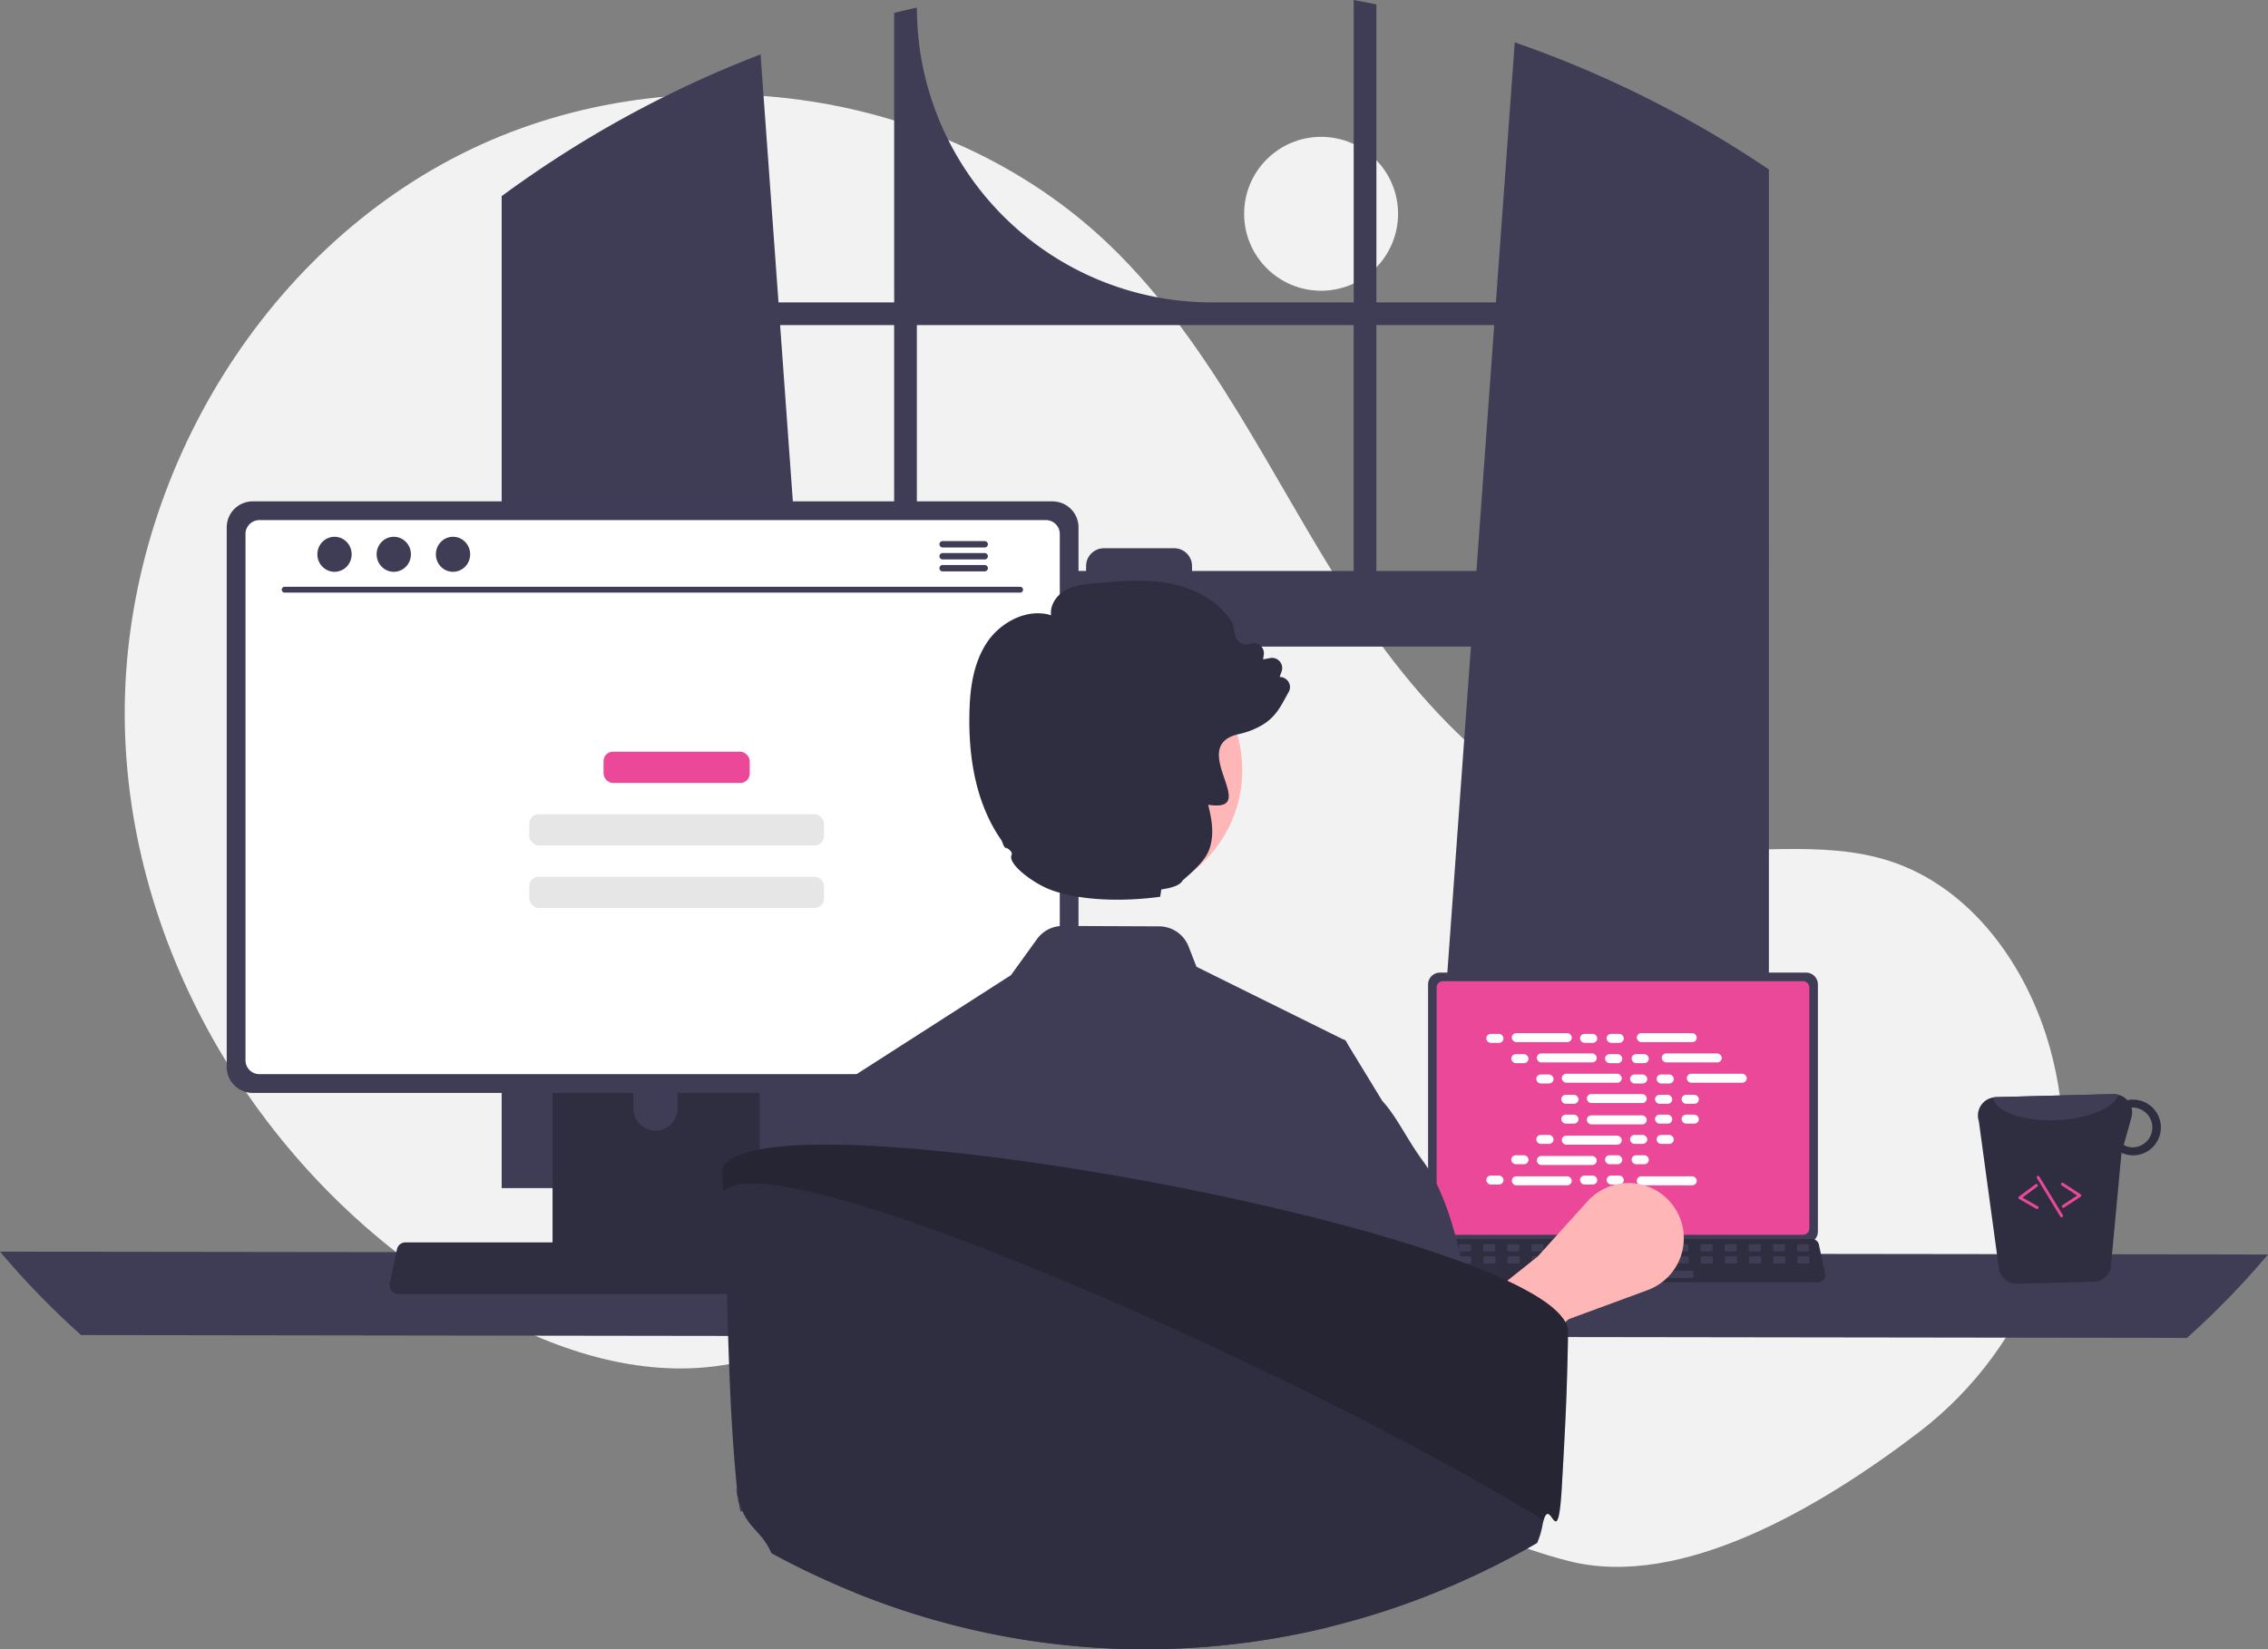 <svg xmlns="http://www.w3.org/2000/svg" data-name="Layer 1" width="786.82" height="572.26"><rect width="100%" height="100%" fill="#808080" stroke="none"/><circle cx="458.32" cy="74.18" r="26.7" fill="#f2f2f2"/><path d="M665.45 497.15c39.69-30.23 58.64-81.02 46.77-129.48q-.44-1.8-.93-3.6c-7.87-28.77-27.33-56.1-55.7-65.3-23.82-7.71-49.82-1.78-74.67-4.85-48.78-6.02-86.6-45.5-113.21-86.82-26.61-41.32-47.06-87.58-82.42-121.72C327 29.1 231.93 16.98 159.66 53.62 87.4 90.25 41.36 171.52 43.33 252.52c1.96 80.99 50.04 158.43 119.87 199.51 25.66 15.1 55.32 25.79 84.85 22.05 25.62-3.25 48.9-17.02 74.4-21.1 40.1-6.43 79.93 11.7 114.6 32.82 34.68 21.12 68.17 46.16 107.58 55.95 38.26 9.51 85.66-17.82 120.82-44.6Z" fill="#f2f2f2"/><path d="M608.43 55.32c-.87-.58-1.75-1.13-2.62-1.69A380.24 380.24 0 0 0 525.5 14.7l-6.54 90.22H477.5V1.53C474.89.99 472.26.48 469.63 0v104.92h-49.27A102.27 102.27 0 0 1 318.09 2.65a264.6 264.6 0 0 0-7.88 1.83v100.44h-40.13l-6.23-86.03a380.86 380.86 0 0 0-81.94 43.53l-1.31.91a340.93 340.93 0 0 0-6.56 4.73v344.19H292.3l-2.1-28.95-11.5-158.95h231.6L498.8 383.3l-2.1 28.95h116.97V58.8q-2.61-1.77-5.25-3.48ZM310.2 198.1h-33.4l-6.16-85.3h39.56Zm159.42 0h-56.08v-1.69a6.18 6.18 0 0 0-6.2-6.18h-24.37a6.18 6.18 0 0 0-6.18 6.18v1.69h-58.71v-85.3h151.54Zm7.87 0v-85.3h40.89l-6.17 85.3ZM0 434.3a289 289 0 0 0 28.12 28.94l730.58 1a289 289 0 0 0 28.12-28.95Z" fill="#3f3d56"/><path d="M495.43 341.6v85.7a4.12 4.12 0 0 0 4.12 4.11h127a4.12 4.12 0 0 0 4.12-4.11v-85.7a4.12 4.12 0 0 0-4.12-4.12h-127a4.12 4.12 0 0 0-4.12 4.11Z" fill="#3f3d56"/><path d="M498.4 342.66v83.58a2.2 2.2 0 0 0 2.21 2.2H625.5a2.2 2.2 0 0 0 2.2-2.2v-83.58a2.2 2.2 0 0 0-2.2-2.2H500.6a2.2 2.2 0 0 0-2.2 2.2Z" fill="#ec4899"/><path d="M492.77 444.01a2.47 2.47 0 0 0 1.95.93H630.7a2.5 2.5 0 0 0 2.45-3.02l-2.12-10.02a2.5 2.5 0 0 0-1.55-1.82 2.42 2.42 0 0 0-.9-.17H496.83a2.42 2.42 0 0 0-.89.17 2.5 2.5 0 0 0-1.56 1.82l-2.1 10.02a2.5 2.5 0 0 0 .5 2.09Z" fill="#2f2e41"/><rect x="830.03" y="595.59" width="4.19" height="2.51" rx=".49" transform="rotate(-180 728.83 514.9)" fill="#3f3d56"/><rect x="821.66" y="595.59" width="4.19" height="2.51" rx=".49" transform="rotate(-180 720.46 514.9)" fill="#3f3d56"/><rect x="813.28" y="595.59" width="4.19" height="2.51" rx=".49" transform="rotate(-180 712.08 514.9)" fill="#3f3d56"/><rect x="804.9" y="595.59" width="4.19" height="2.51" rx=".49" transform="rotate(-180 703.7 514.9)" fill="#3f3d56"/><rect x="796.53" y="595.59" width="4.19" height="2.51" rx=".49" transform="rotate(-180 695.33 514.9)" fill="#3f3d56"/><rect x="788.15" y="595.59" width="4.19" height="2.51" rx=".49" transform="rotate(-180 686.95 514.9)" fill="#3f3d56"/><rect x="779.77" y="595.59" width="4.19" height="2.51" rx=".49" transform="rotate(-180 678.57 514.9)" fill="#3f3d56"/><rect x="771.39" y="595.59" width="4.19" height="2.51" rx=".49" transform="rotate(-180 670.2 514.9)" fill="#3f3d56"/><rect x="763.02" y="595.59" width="4.19" height="2.51" rx=".49" transform="rotate(-180 661.82 514.9)" fill="#3f3d56"/><rect x="754.64" y="595.59" width="4.19" height="2.51" rx=".49" transform="rotate(-180 653.44 514.9)" fill="#3f3d56"/><rect x="746.26" y="595.59" width="4.19" height="2.51" rx=".49" transform="rotate(-180 645.06 514.9)" fill="#3f3d56"/><rect x="737.89" y="595.59" width="4.19" height="2.51" rx=".49" transform="rotate(-180 636.69 514.9)" fill="#3f3d56"/><rect x="729.51" y="595.59" width="4.19" height="2.51" rx=".49" transform="rotate(-180 628.3 514.9)" fill="#3f3d56"/><rect x="721.13" y="595.59" width="4.19" height="2.51" rx=".49" transform="rotate(-180 619.93 514.9)" fill="#3f3d56"/><rect x="712.76" y="595.59" width="4.19" height="2.51" rx=".49" transform="rotate(-180 611.56 514.9)" fill="#3f3d56"/><rect x="704.38" y="595.59" width="4.19" height="2.51" rx=".49" transform="rotate(-180 603.18 514.9)" fill="#3f3d56"/><rect x="830.13" y="599.78" width="4.19" height="2.51" rx=".49" transform="rotate(-180 728.93 519.1)" fill="#3f3d56"/><rect x="821.76" y="599.78" width="4.19" height="2.51" rx=".49" transform="rotate(-180 720.56 519.1)" fill="#3f3d56"/><rect x="813.38" y="599.78" width="4.19" height="2.51" rx=".49" transform="rotate(-180 712.18 519.1)" fill="#3f3d56"/><rect x="805" y="599.78" width="4.19" height="2.51" rx=".49" transform="rotate(-180 703.8 519.1)" fill="#3f3d56"/><rect x="796.62" y="599.78" width="4.19" height="2.51" rx=".49" transform="rotate(-180 695.42 519.1)" fill="#3f3d56"/><rect x="788.25" y="599.78" width="4.19" height="2.51" rx=".49" transform="rotate(-180 687.05 519.1)" fill="#3f3d56"/><rect x="779.87" y="599.78" width="4.19" height="2.51" rx=".49" transform="rotate(-180 678.67 519.1)" fill="#3f3d56"/><rect x="771.49" y="599.78" width="4.19" height="2.51" rx=".49" transform="rotate(-180 670.3 519.1)" fill="#3f3d56"/><rect x="763.12" y="599.78" width="4.19" height="2.51" rx=".49" transform="rotate(-180 661.92 519.1)" fill="#3f3d56"/><rect x="754.74" y="599.78" width="4.19" height="2.51" rx=".49" transform="rotate(-180 653.54 519.1)" fill="#3f3d56"/><rect x="746.36" y="599.78" width="4.19" height="2.51" rx=".49" transform="rotate(-180 645.16 519.1)" fill="#3f3d56"/><rect x="737.99" y="599.78" width="4.19" height="2.51" rx=".49" transform="rotate(-180 636.79 519.1)" fill="#3f3d56"/><rect x="729.61" y="599.78" width="4.19" height="2.51" rx=".49" transform="rotate(-180 628.4 519.1)" fill="#3f3d56"/><rect x="721.23" y="599.78" width="4.19" height="2.51" rx=".49" transform="rotate(-180 620.03 519.1)" fill="#3f3d56"/><rect x="712.86" y="599.78" width="4.19" height="2.51" rx=".49" transform="rotate(-180 611.65 519.1)" fill="#3f3d56"/><rect x="704.48" y="599.78" width="4.19" height="2.51" rx=".49" transform="rotate(-180 603.28 519.1)" fill="#3f3d56"/><rect x="760.6" y="604.8" width="33.51" height="2.51" rx=".49" transform="rotate(-180 674.06 524.12)" fill="#3f3d56"/><rect x="515.63" y="358.74" width="5.97" height="3.12" rx="1.56" fill="#fff"/><rect x="548.15" y="358.74" width="5.97" height="3.12" rx="1.56" fill="#fff"/><rect x="557.37" y="358.74" width="5.97" height="3.12" rx="1.56" fill="#fff"/><rect x="524.48" y="358.48" width="20.8" height="3.12" rx="1.56" fill="#fff"/><rect x="567.84" y="358.48" width="20.8" height="3.12" rx="1.56" fill="#fff"/><rect x="524.3" y="365.78" width="5.97" height="3.12" rx="1.56" fill="#fff"/><rect x="556.83" y="365.78" width="5.97" height="3.12" rx="1.56" fill="#fff"/><rect x="566.04" y="365.78" width="5.97" height="3.12" rx="1.56" fill="#fff"/><rect x="533.15" y="365.52" width="20.8" height="3.12" rx="1.56" fill="#fff"/><rect x="576.51" y="365.52" width="20.8" height="3.12" rx="1.56" fill="#fff"/><rect x="532.98" y="372.83" width="5.97" height="3.12" rx="1.56" fill="#fff"/><rect x="565.5" y="372.83" width="5.97" height="3.12" rx="1.56" fill="#fff"/><rect x="574.71" y="372.83" width="5.97" height="3.12" rx="1.56" fill="#fff"/><rect x="541.82" y="372.57" width="20.8" height="3.12" rx="1.56" fill="#fff"/><rect x="585.19" y="372.57" width="20.8" height="3.12" rx="1.56" fill="#fff"/><rect x="541.65" y="379.88" width="5.97" height="3.12" rx="1.56" fill="#fff"/><rect x="574.17" y="379.88" width="5.97" height="3.12" rx="1.56" fill="#fff"/><rect x="583.39" y="379.88" width="5.97" height="3.12" rx="1.56" fill="#fff"/><rect x="550.5" y="379.62" width="20.8" height="3.12" rx="1.56" fill="#fff"/><rect x="548.15" y="407.9" width="5.97" height="3.12" rx="1.56" fill="#fff"/><rect x="557.37" y="407.9" width="5.97" height="3.12" rx="1.56" fill="#fff"/><rect x="567.84" y="408.16" width="20.8" height="3.12" rx="1.56" fill="#fff"/><rect x="515.63" y="407.9" width="5.97" height="3.12" rx="1.56" fill="#fff"/><rect x="524.48" y="408.16" width="20.8" height="3.12" rx="1.56" fill="#fff"/><rect x="524.3" y="400.85" width="5.97" height="3.12" rx="1.56" fill="#fff"/><rect x="556.83" y="400.85" width="5.97" height="3.12" rx="1.56" fill="#fff"/><rect x="566.04" y="400.85" width="5.97" height="3.12" rx="1.56" fill="#fff"/><rect x="533.15" y="401.11" width="20.8" height="3.12" rx="1.56" fill="#fff"/><rect x="532.98" y="393.8" width="5.97" height="3.12" rx="1.56" fill="#fff"/><rect x="565.5" y="393.8" width="5.97" height="3.12" rx="1.56" fill="#fff"/><rect x="574.71" y="393.8" width="5.97" height="3.12" rx="1.56" fill="#fff"/><rect x="541.82" y="394.06" width="20.8" height="3.12" rx="1.56" fill="#fff"/><rect x="541.65" y="386.76" width="5.97" height="3.12" rx="1.56" fill="#fff"/><rect x="574.17" y="386.76" width="5.97" height="3.12" rx="1.56" fill="#fff"/><rect x="583.39" y="386.76" width="5.97" height="3.12" rx="1.56" fill="#fff"/><rect x="550.5" y="387.02" width="20.8" height="3.12" rx="1.56" fill="#fff"/><path d="m504.92 490.48-13.35-21.1 41.9-33.4 17.3-19.16a19.16 19.16 0 0 1 32.41 6.82 19.16 19.16 0 0 1-11.57 24l-27.35 10.07Z" fill="#ffb6b6"/><path d="M191.69 337.48v102.56h71.85V337.48a3.45 3.45 0 0 0-2.43-3.3 3.17 3.17 0 0 0-1.03-.16h-64.92a3.46 3.46 0 0 0-3.47 3.46Zm28.04 35.24a7.67 7.67 0 0 1 15.34 0v11.9a7.67 7.67 0 0 1-15.34 0Z" fill="#2f2e41"/><path d="M191.47 436.76v9.9a1.95 1.95 0 0 0 1.93 1.93h68.43a1.94 1.94 0 0 0 1.93-1.94v-9.89ZM78.66 182.96v187.26a9 9 0 0 0 9 9h277.5a9 9 0 0 0 9-9V182.96a9.01 9.01 0 0 0-9-8.99H87.66a9.01 9.01 0 0 0-9 9Z" fill="#3f3d56"/><path d="M85.17 185.3V367.9a4.82 4.82 0 0 0 4.81 4.81h272.87a4.82 4.82 0 0 0 4.81-4.8V185.28a4.82 4.82 0 0 0-4.81-4.82H89.98a4.82 4.82 0 0 0-4.81 4.82Z" fill="#fff"/><path d="M135.81 447.92a2.95 2.95 0 0 0 2.32 1.11h162.34a2.99 2.99 0 0 0 2.92-3.6l-2.52-11.97a3 3 0 0 0-1.86-2.17 2.9 2.9 0 0 0-1.06-.2H140.64a2.9 2.9 0 0 0-1.06.2 3 3 0 0 0-1.86 2.17l-2.52 11.97a2.98 2.98 0 0 0 .61 2.5Z" fill="#2f2e41"/><path d="M354 205.63H98.66a1.02 1.02 0 0 1 0-2.03H354a1.02 1.02 0 0 1 0 2.03Z" fill="#3f3d56"/><ellipse cx="116.05" cy="192.33" rx="5.95" ry="6.08" fill="#3f3d56"/><ellipse cx="136.61" cy="192.33" rx="5.95" ry="6.08" fill="#3f3d56"/><ellipse cx="157.16" cy="192.33" rx="5.95" ry="6.08" fill="#3f3d56"/><path d="M341.62 187.75h-14.6a1.1 1.1 0 0 0 0 2.21h14.6a1.1 1.1 0 0 0 0-2.2ZM341.62 191.9h-14.6a1.1 1.1 0 0 0 0 2.21h14.6a1.1 1.1 0 0 0 0-2.2ZM341.62 196.05h-14.6a1.1 1.1 0 0 0 0 2.21h14.6a1.1 1.1 0 0 0 0-2.2Z" fill="#3f3d56"/><path d="M693.6 441.1a6.42 6.42 0 0 0 6.18 4.33l26.5-.68a6.33 6.33 0 0 0 5.97-4.66l3.75-40.08a9.8 9.8 0 0 0 4.24.87 9.66 9.66 0 1 0-.49-19.32 8.18 8.18 0 0 0-1.73.18 6.55 6.55 0 0 0-4.88-2.1l-40.75 1.05a5.85 5.85 0 0 0-1 .13 6.36 6.36 0 0 0-4.88 8.26Zm43.17-43.82 2.67-9.55a6.5 6.5 0 0 0 .02-3.37c.13 0 .24-.06.37-.06a6.91 6.91 0 0 1 .32 13.81 6.5 6.5 0 0 1-3.38-.83Z" fill="#2f2e41"/><path d="M691.39 380.82c.87 4.96 10.63 8.45 22.36 7.84 10.8-.5 19.62-4.28 21.24-8.78a6.03 6.03 0 0 0-1.85-.24l-40.75 1.05a5.85 5.85 0 0 0-1 .13Z" fill="#3f3d56"/><path d="M715.9 419.07a.5.5 0 0 0 .16-.06l5.75-3.77a.5.5 0 0 0 0-.84l-5.98-3.91a.5.5 0 1 0-.55.83l5.34 3.5-5.11 3.35a.5.5 0 0 0 .4.9ZM706.82 419.5a.5.5 0 0 0 .12-.93l-5.3-3.04 5.13-3.8a.5.5 0 1 0-.6-.8l-5.74 4.26a.5.5 0 0 0 .05.83l5.97 3.42a.5.5 0 0 0 .37.05ZM715.33 422.37a.48.48 0 0 0 .14-.05.5.5 0 0 0 .17-.7l-8.16-13.4a.5.5 0 0 0-.85.52l8.15 13.4a.5.5 0 0 0 .55.23Z" fill="#ec4899"/><rect x="209.38" y="260.83" width="50.72" height="10.85" rx="3.26" fill="#ec4899"/><rect x="183.63" y="282.52" width="102.24" height="10.85" rx="3.26" fill="#e6e6e6"/><rect x="183.63" y="304.21" width="102.24" height="10.85" rx="3.26" fill="#e6e6e6"/><path d="m290.71 376.85.22.68v.02l6.53 19.84 7.51 22.86 14.12 42.96.14 6.68v.02l1.05 53.68-2.9 7.28 3.26 11.93s-1.5-18.03-9.58-7.67c-4.57 5.88-9.92 11.9-14.31 17.55q9.6 3.89 19.5 7.03c1.43.46 2.87.89 4.3 1.32l.93.28a266.86 266.86 0 0 0 67.35 10.82c1.18.04 2.35.06 3.48.08l1.17.03 3.82.02q3.87 0 7.7-.12a266.85 266.85 0 0 0 56.1-7.58c-.13-7.59-.47-16.45-.96-25.92-.23-4.64-5.35-9.67-5.66-14.53-.22-3.65 4.38-7.09 4.14-10.8-1.55-22.82-3.49-14.06-4.93-30.22q-.22-2.38-.4-4.56c-.93-10.38-1.57-16.87-1.57-16.87l6.14-38.68 9.64-60.74-.75-1.22-.83-.4-50.84-25.17-2.76-7.08a10.98 10.98 0 0 0-10.14-6.94l-33.5-.14a10.93 10.93 0 0 0-8.9 4.53l-9.08 12.56Z" fill="#3f3d56"/><path d="m326.82 453.65-7.59 16.24-5.18 11.09-8.9 46.64-4.47 4.74-3.82-16.76-40 8.88c-1.31-7.3-.35.24-1.16-7.75l.7-.69c.65-.6 1.18-1.15 1.17-1.69-.45-27.58.91-74.52 12.35-102.96a60.05 60.05 0 0 1 7.02-13.1l.66-.93c5.27-7.38 8.6-14.65 13.33-19.82v-.01a.53.53 0 0 0 .08-.08.16.16 0 0 0 .04-.03l32.45-17.2 1.39 39.1 1 28.1ZM443.8 458.26l9.48 20.28 3.3 7.06 8.91 46.64 4.45 4.72 3.83-16.75 1.8-.37 32.46-6.72 9.46 30.04a17.98 17.98 0 0 0-3.26-22.5c-.65-.59-1.19-1.16-1.17-1.7.53-32.44-1.45-91.68-19.37-116.06-5.7-7.74-9.1-15.44-14.08-20.83-.01-.01-.01-.03-.03-.03l-12.09-19.8-.74-1.21-.83-.42Z" fill="#3f3d56"/><circle data-name="Ellipse 5" cx="386.4" cy="267.2" r="44.56" fill="#ffb6b6"/><path d="M446.62 236.08a3.76 3.76 0 0 0-2.69-1.2l.67-1.85a3.53 3.53 0 0 0-3.96-4.7l-2.44.47.23-1.63a3.53 3.53 0 0 0-4.73-3.82 3.77 3.77 0 0 1-3.24-.23 3.85 3.85 0 0 1-1.92-2.61l-.85-4.1-.09-.22c-4.14-6.9-12.1-11.92-21.84-13.76-8.67-1.65-17.56-.81-26.13-.02-3.4.32-7.24.68-10.44 2.64-2.72 1.68-5.02 5.04-4.55 8.43-8.45-2.6-17.5 2.58-22 9.1-5.32 7.76-6.19 17.48-6.33 25.08-.38 17.98 3.33 32.69 11 43.73.56.8.7 2.47 1.81 3.03l-.23-.37c1.24.62 2.5 1.62 2.03 2.69-1.35 3.08 7.62 9.89 13.94 12.14 11.53 4.1 26.86 3.76 37.64 2.28l.38-2.55c3.9-.53 6.63-1.54 7.4-3.12a88.26 88.26 0 0 0 3.53-3.16l.01-.01.08-.07c4.87-4.67 6-7.33 6.51-11.38.5-3.97-.38-8-1.27-11.63 18.74 2.9-7.38-19.96 10.08-24.38a5.43 5.43 0 0 1 .61-.15c.51-.12 1.02-.24 1.51-.38a26.45 26.45 0 0 0 6.72-2.87c4.88-2.97 6.5-6.91 9.01-11.35a3.43 3.43 0 0 0-.45-4.03ZM544 461.44c-.02 1.75-.04 4.2-.12 7.23l-.03 1.29a867.56 867.56 0 0 1-.5 16.5c-.29 7.24-.73 15.67-1.49 29.02-1.4 24.66-3.87 3.39-6.34 12.04-.12.43-.25.94-.37 1.54a27.92 27.92 0 0 1-1.88 6.33c-1.3.78-2.66 1.53-3.99 2.28a281 281 0 0 1-18.09 9.23l-1.03.47a270.89 270.89 0 0 1-34.75 13.26c-2.32.7-4.63 1.38-6.97 2-2.44.69-4.88 1.33-7.35 1.93a266.9 266.9 0 0 1-56.09 7.59c-2.55.08-5.12.1-7.7.1l-3.82-.01-1.17-.02-3.48-.08a266.66 266.66 0 0 1-67.35-10.83l-.93-.27c-1.44-.44-2.87-.87-4.3-1.33q-9.9-3.14-19.5-7.02-7.34-2.96-14.5-6.34a.34.34 0 0 1-.13-.06c-1-.46-2-.94-3-1.43l-.42-.21q-5.6-2.73-11.07-5.72c-3.07-7.05-7.39-8.4-10.07-14.6a25.87 25.87 0 0 1-1.68-5.74v-.07c.27 3.72-1.2-6.6-.02-.04l-.03-.4a52 52 0 0 0-.13-1.35c-3.43-33.5-3.2-71.8-4.7-103.35l-.3-5.86-.12-1.83c.07-.18.15-.37.24-.55a1 1 0 0 1 .07-.15 1.62 1.62 0 0 1 .1-.18l.07-.1a.92.92 0 0 1 .05-.1l.3-.43.14-.16a.8.8 0 0 1 .12-.14.64.64 0 0 1 .11-.13l.13-.14a.3.3 0 0 1 .08-.08 2.03 2.03 0 0 1 .26-.25 9.62 9.62 0 0 1 1.14-.9c.14-.1.3-.18.43-.28a19.14 19.14 0 0 1 3.17-1.52l1.17-.41.44-.14.67-.2c1.14-.33 2.37-.62 3.7-.9a16.25 16.25 0 0 1 1.24-.23l1.04-.17c2.97-.47 6.34-.82 10.06-1.05l1.05-.06 1.24-.06 1.07-.04 1.08-.04 3.11-.08c3.02-.06 6.2-.04 9.54.03 1.55.04 3.13.08 4.75.15h.31c1.41.06 2.83.12 4.3.2l3.07.16 2.94.19 2.32.15 1.98.14.9.06 1.48.12 3.32.27 3.37.3c1.13.1 2.27.2 3.41.32.12 0 .23.02.34.03 1.04.1 2.08.2 3.13.32l.73.07 3.03.32.93.1c.8.09 1.58.16 2.37.26 1.05.12 2.12.23 3.16.37a200.76 200.76 0 0 1 6.28.76l1.47.19a869.08 869.08 0 0 1 28.59 4.14q8.8 1.42 17.71 3l4.51.83 2.04.39a424.99 424.99 0 0 1 6.96 1.32l4.15.8a967.5 967.5 0 0 1 26.95 5.74l4.34 1q4.32 1 8.56 2.04l2.32.56c1.92.48 3.84.96 5.73 1.45l.33.09c1.4.34 2.75.69 4.11 1.05q4.82 1.26 9.47 2.55 3.1.85 6.11 1.73a477.7 477.7 0 0 1 10.95 3.29 380.43 380.43 0 0 1 10.88 3.55q2.31.8 4.53 1.59l2.83 1.04 3.98 1.5c.4.15.8.3 1.18.46l.73.3 1.41.56c.47.18.93.37 1.4.57a54.49 54.49 0 0 1 2.67 1.13 102.97 102.97 0 0 1 3.19 1.41c.34.16.68.3 1.02.47l.78.36.33.16.76.37c.58.27 1.15.56 1.71.83a142.19 142.19 0 0 1 4.24 2.26l.32.18.45.25 1.5.88a68.2 68.2 0 0 1 2.71 1.75l.56.38c.63.45 1.23.89 1.8 1.34l.55.44.46.4c.52.45 1 .88 1.44 1.32a5.67 5.67 0 0 1 .42.43 1.2 1.2 0 0 1 .16.16c.2.2.38.4.55.6a.55.55 0 0 1 .07.09c.24.28.46.56.67.84l.3.42.34.52c.1.14.17.29.25.43a7.26 7.26 0 0 1 .54 1.13 5.24 5.24 0 0 1 .27.82 5.84 5.84 0 0 1 .17.8Z" fill="#2f2e41"/><path d="M544 461.44c-.02 1.75-.04 4.2-.12 7.23 0 .42-.03.85-.04 1.29a1317.47 1317.47 0 0 1-.5 16.5c-.28 7.24-.72 15.67-1.48 29.02-1.4 24.66-3.87 3.39-6.34 12.04a699.12 699.12 0 0 0-22.42-13.18l-4.39-2.47a1260.4 1260.4 0 0 0-55.02-28.78c-42.95-21.23-89.83-41.88-127.8-55.66a587.65 587.65 0 0 0-20.92-7.17c-13.86-4.43-25.84-7.53-35.06-8.87-9.6-1.4-16.23-.9-18.9 1.99l-.32-5.86-.12-1.83c.06-.17.14-.32.22-.48l.03-.07a1 1 0 0 1 .07-.15 1.62 1.62 0 0 1 .1-.18 1.06 1.06 0 0 1 .12-.2l.3-.43a3.48 3.48 0 0 1 .26-.3.64.64 0 0 1 .11-.13l.13-.14a.3.3 0 0 1 .08-.08 2.03 2.03 0 0 1 .26-.25 9.62 9.62 0 0 1 1.14-.9c.14-.1.3-.18.43-.28a19.14 19.14 0 0 1 3.17-1.52l1.17-.41.44-.14.67-.2a42.78 42.78 0 0 1 4.94-1.12l1.04-.18c2.97-.47 6.34-.82 10.06-1.05l1.05-.06 1.24-.06 1.07-.04 1.08-.04 3.11-.08a255.54 255.54 0 0 1 14.3.19h.3c1.41.05 2.84.12 4.3.19l3.07.16 2.94.19 2.32.15 1.98.14 2.38.18 3.32.27 3.37.3c1.13.1 2.27.2 3.41.32.12 0 .23.02.34.03 1.04.1 2.08.2 3.13.32q8.73.88 17.97 2.07 5.52.7 11.18 1.5a947 947 0 0 1 17.41 2.64q8.8 1.42 17.71 3l4.51.83q2.76.5 5.52 1.04l3.48.67 4.15.8a967.5 967.5 0 0 1 26.95 5.74l4.34 1q4.32 1 8.56 2.04l2.32.57 5.73 1.44.33.09 4.11 1.06q4.82 1.26 9.47 2.54c2.06.58 4.1 1.15 6.11 1.73a705.92 705.92 0 0 1 10.95 3.29q3.15.99 6.18 1.97c1.6.52 3.16 1.05 4.7 1.58q2.31.8 4.53 1.59l2.83 1.03c1.36.5 2.68 1 3.98 1.5l1.18.47a86.64 86.64 0 0 1 3.53 1.43 54.49 54.49 0 0 1 2.68 1.13 102.97 102.97 0 0 1 3.19 1.41c.34.16.68.3 1.02.47l.78.36.33.16a115.03 115.03 0 0 1 7.03 3.64l.45.25 1.5.88a49.67 49.67 0 0 1 5.07 3.47l1.01.84c.52.45 1 .88 1.44 1.32a5.67 5.67 0 0 1 .42.43 1.2 1.2 0 0 1 .16.16l.62.69c.24.28.46.56.67.84l.3.42.34.52c.1.14.17.29.25.43a7.26 7.26 0 0 1 .54 1.13 6.05 6.05 0 0 1 .27.82 5.84 5.84 0 0 1 .17.8Z" opacity=".2"/></svg>